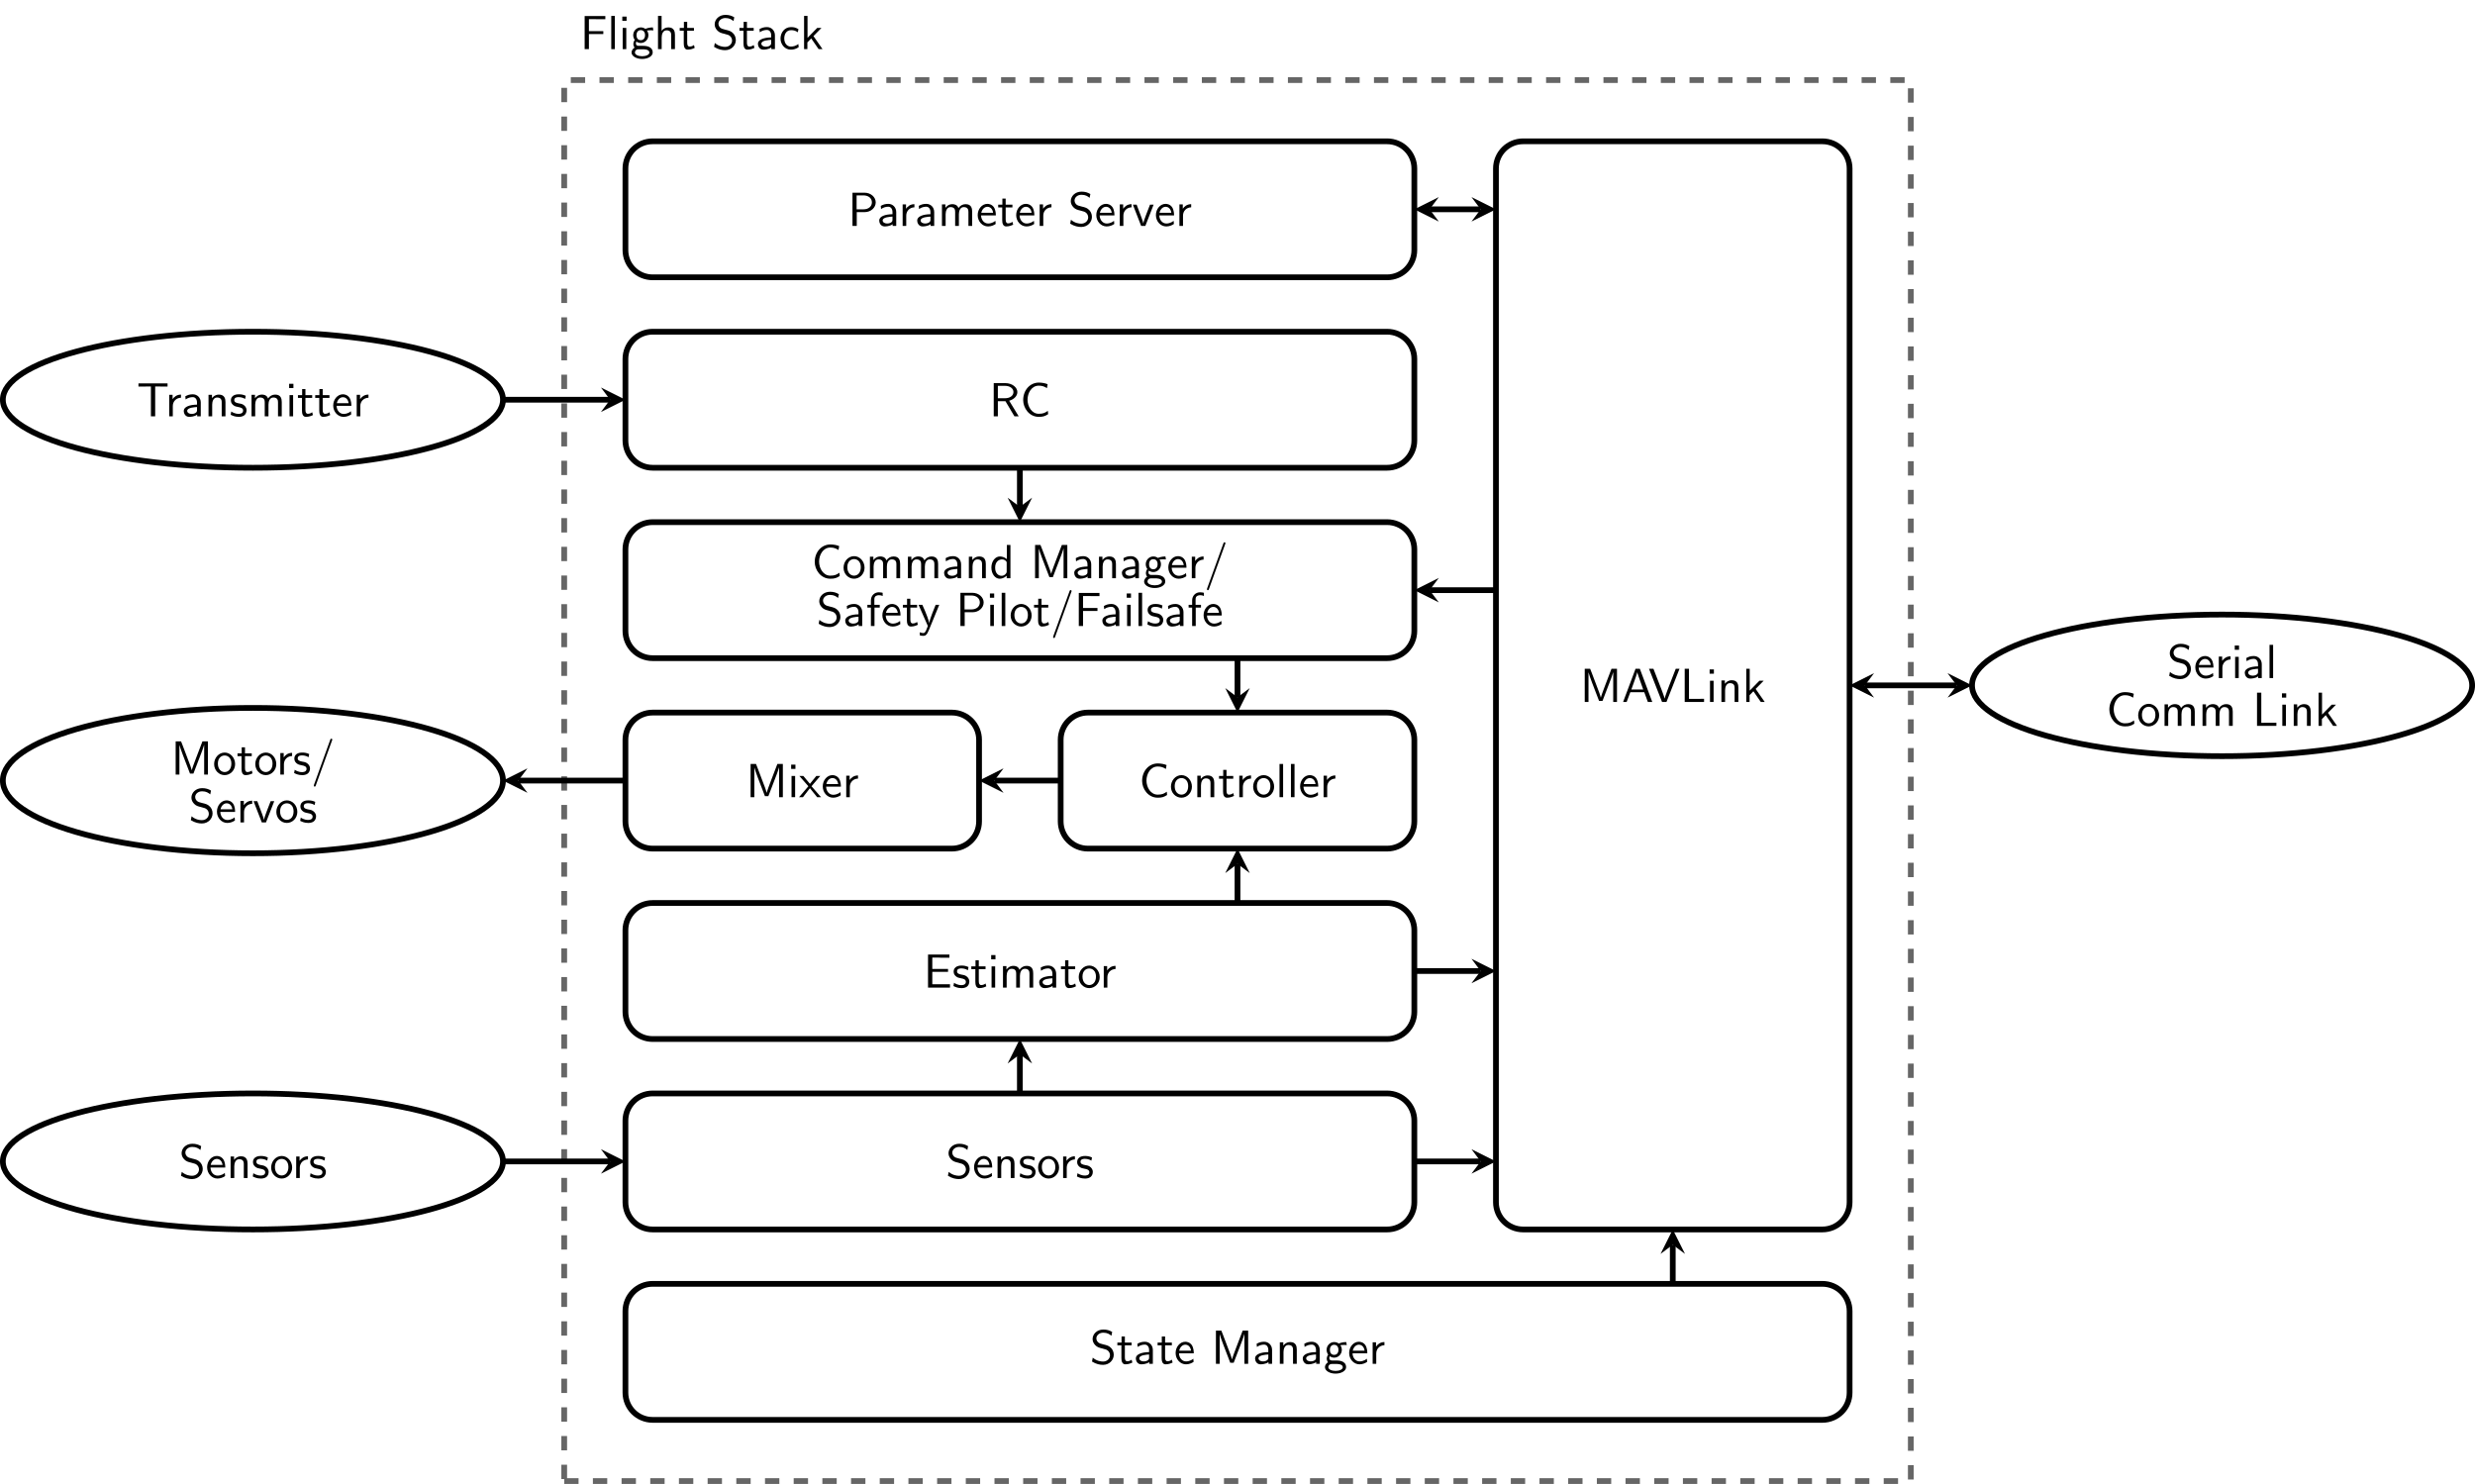 <?xml version="1.0" encoding="UTF-8"?>
<svg xmlns="http://www.w3.org/2000/svg" xmlns:xlink="http://www.w3.org/1999/xlink" width="515.796pt" height="309.257pt" viewBox="0 0 515.796 309.257" version="1.1">
<defs>
<g>
<symbol overflow="visible" id="glyph0-0">
<path style="stroke:none;" d=""/>
</symbol>
<symbol overflow="visible" id="glyph0-1">
<path style="stroke:none;" d="M 3.516 -2.875 C 4.75 -2.875 5.797 -3.781 5.797 -4.906 C 5.797 -5.969 4.812 -6.922 3.438 -6.922 L 0.953 -6.922 L 0.953 0 L 1.844 0 L 1.844 -2.875 Z M 3.219 -6.359 C 4.312 -6.359 5 -5.75 5 -4.906 C 5 -4.109 4.359 -3.453 3.219 -3.453 L 1.812 -3.453 L 1.812 -6.359 Z M 3.219 -6.359 "/>
</symbol>
<symbol overflow="visible" id="glyph0-2">
<path style="stroke:none;" d="M 3.984 -2.875 C 3.984 -3.891 3.25 -4.594 2.328 -4.594 C 1.688 -4.594 1.234 -4.438 0.766 -4.172 L 0.828 -3.516 C 1.344 -3.875 1.844 -4 2.328 -4 C 2.797 -4 3.203 -3.609 3.203 -2.875 L 3.203 -2.438 C 1.703 -2.422 0.438 -2 0.438 -1.125 C 0.438 -0.703 0.703 0.109 1.578 0.109 C 1.719 0.109 2.656 0.094 3.234 -0.359 L 3.234 0 L 3.984 0 Z M 3.203 -1.312 C 3.203 -1.125 3.203 -0.875 2.859 -0.688 C 2.578 -0.516 2.188 -0.5 2.078 -0.5 C 1.609 -0.5 1.156 -0.734 1.156 -1.141 C 1.156 -1.844 2.766 -1.906 3.203 -1.938 Z M 3.203 -1.312 "/>
</symbol>
<symbol overflow="visible" id="glyph0-3">
<path style="stroke:none;" d="M 1.562 -2.141 C 1.562 -3.125 2.281 -3.844 3.266 -3.875 L 3.266 -4.531 C 2.375 -4.531 1.828 -4.031 1.516 -3.578 L 1.516 -4.484 L 0.812 -4.484 L 0.812 0 L 1.562 0 Z M 1.562 -2.141 "/>
</symbol>
<symbol overflow="visible" id="glyph0-4">
<path style="stroke:none;" d="M 7.109 -2.969 C 7.109 -3.641 6.953 -4.531 5.734 -4.531 C 5.141 -4.531 4.625 -4.25 4.25 -3.719 C 4 -4.469 3.297 -4.531 2.984 -4.531 C 2.266 -4.531 1.797 -4.125 1.531 -3.766 L 1.531 -4.484 L 0.812 -4.484 L 0.812 0 L 1.578 0 L 1.578 -2.438 C 1.578 -3.125 1.859 -3.922 2.594 -3.922 C 3.516 -3.922 3.562 -3.281 3.562 -2.906 L 3.562 0 L 4.344 0 L 4.344 -2.438 C 4.344 -3.125 4.609 -3.922 5.359 -3.922 C 6.281 -3.922 6.328 -3.281 6.328 -2.906 L 6.328 0 L 7.109 0 Z M 7.109 -2.969 "/>
</symbol>
<symbol overflow="visible" id="glyph0-5">
<path style="stroke:none;" d="M 4.125 -2.188 C 4.125 -2.516 4.109 -3.266 3.734 -3.875 C 3.312 -4.484 2.719 -4.594 2.359 -4.594 C 1.25 -4.594 0.344 -3.531 0.344 -2.25 C 0.344 -0.938 1.312 0.109 2.5 0.109 C 3.125 0.109 3.703 -0.125 4.094 -0.406 L 4.031 -1.062 C 3.406 -0.531 2.734 -0.5 2.516 -0.5 C 1.719 -0.5 1.078 -1.203 1.047 -2.188 Z M 1.094 -2.734 C 1.25 -3.484 1.781 -3.984 2.359 -3.984 C 2.875 -3.984 3.422 -3.656 3.562 -2.734 Z M 1.094 -2.734 "/>
</symbol>
<symbol overflow="visible" id="glyph0-6">
<path style="stroke:none;" d="M 1.75 -3.844 L 3.156 -3.844 L 3.156 -4.422 L 1.75 -4.422 L 1.75 -5.688 L 1.062 -5.688 L 1.062 -4.422 L 0.188 -4.422 L 0.188 -3.844 L 1.031 -3.844 L 1.031 -1.188 C 1.031 -0.594 1.172 0.109 1.859 0.109 C 2.547 0.109 3.062 -0.141 3.312 -0.266 L 3.156 -0.859 C 2.891 -0.641 2.578 -0.531 2.25 -0.531 C 1.891 -0.531 1.75 -0.828 1.75 -1.359 Z M 1.75 -3.844 "/>
</symbol>
<symbol overflow="visible" id="glyph0-7">
<path style="stroke:none;" d="M 4.641 -6.641 C 4.094 -6.969 3.531 -7.141 2.812 -7.141 C 1.422 -7.141 0.562 -6.156 0.562 -5.172 C 0.562 -4.75 0.703 -4.328 1.094 -3.906 C 1.516 -3.453 1.953 -3.344 2.547 -3.203 C 3.391 -2.984 3.484 -2.953 3.766 -2.719 C 3.969 -2.547 4.188 -2.219 4.188 -1.781 C 4.188 -1.125 3.641 -0.469 2.734 -0.469 C 2.328 -0.469 1.422 -0.562 0.594 -1.281 L 0.438 -0.469 C 1.312 0.078 2.109 0.219 2.734 0.219 C 4.062 0.219 4.969 -0.781 4.969 -1.891 C 4.969 -2.531 4.672 -3.016 4.453 -3.25 C 3.984 -3.75 3.656 -3.844 2.734 -4.062 C 2.156 -4.203 2 -4.25 1.688 -4.5 C 1.625 -4.562 1.344 -4.859 1.344 -5.297 C 1.344 -5.875 1.891 -6.484 2.797 -6.484 C 3.641 -6.484 4.109 -6.156 4.484 -5.844 Z M 4.641 -6.641 "/>
</symbol>
<symbol overflow="visible" id="glyph0-8">
<path style="stroke:none;" d="M 4.453 -4.422 L 3.703 -4.422 L 2.906 -2.359 C 2.703 -1.797 2.391 -1 2.312 -0.531 L 2.297 -0.531 C 2.25 -0.891 1.984 -1.578 1.891 -1.844 L 0.922 -4.422 L 0.141 -4.422 L 1.859 0 L 2.734 0 Z M 4.453 -4.422 "/>
</symbol>
<symbol overflow="visible" id="glyph0-9">
<path style="stroke:none;" d="M 4.172 -3.25 C 5.203 -3.547 5.875 -4.25 5.875 -5.062 C 5.875 -6.047 4.781 -6.922 3.359 -6.922 L 0.953 -6.922 L 0.953 0 L 1.812 0 L 1.812 -3.156 L 3.391 -3.156 L 5.266 0 L 6.156 0 Z M 1.812 -3.766 L 1.812 -6.359 L 3.25 -6.359 C 4.406 -6.359 5.062 -5.766 5.062 -5.062 C 5.062 -4.359 4.422 -3.766 3.25 -3.766 Z M 1.812 -3.766 "/>
</symbol>
<symbol overflow="visible" id="glyph0-10">
<path style="stroke:none;" d="M 5.797 -1.141 C 5.219 -0.75 4.875 -0.531 3.891 -0.531 C 2.453 -0.531 1.562 -2.031 1.562 -3.469 C 1.562 -4.828 2.375 -6.391 3.906 -6.391 C 4.609 -6.391 5.062 -6.219 5.609 -5.875 L 5.75 -6.688 C 5.328 -6.891 4.562 -7.031 3.922 -7.031 C 2.078 -7.031 0.656 -5.469 0.656 -3.375 C 0.656 -1.797 1.844 0.109 3.922 0.109 C 4.828 0.109 5.219 -0.047 5.859 -0.453 Z M 5.797 -1.141 "/>
</symbol>
<symbol overflow="visible" id="glyph0-11">
<path style="stroke:none;" d="M 4.672 -2.188 C 4.672 -3.531 3.672 -4.594 2.5 -4.594 C 1.266 -4.594 0.297 -3.5 0.297 -2.188 C 0.297 -0.875 1.312 0.109 2.484 0.109 C 3.672 0.109 4.672 -0.891 4.672 -2.188 Z M 2.484 -0.531 C 1.797 -0.531 1.078 -1.094 1.078 -2.297 C 1.078 -3.5 1.828 -3.984 2.484 -3.984 C 3.188 -3.984 3.891 -3.469 3.891 -2.297 C 3.891 -1.109 3.219 -0.531 2.484 -0.531 Z M 2.484 -0.531 "/>
</symbol>
<symbol overflow="visible" id="glyph0-12">
<path style="stroke:none;" d="M 4.344 -2.969 C 4.344 -3.625 4.188 -4.531 2.969 -4.531 C 2.078 -4.531 1.578 -3.859 1.531 -3.781 L 1.531 -4.484 L 0.812 -4.484 L 0.812 0 L 1.578 0 L 1.578 -2.438 C 1.578 -3.094 1.828 -3.922 2.594 -3.922 C 3.547 -3.922 3.562 -3.219 3.562 -2.906 L 3.562 0 L 4.344 0 Z M 4.344 -2.969 "/>
</symbol>
<symbol overflow="visible" id="glyph0-13">
<path style="stroke:none;" d="M 4.328 -6.922 L 3.578 -6.922 L 3.578 -3.984 C 3.047 -4.422 2.5 -4.531 2.125 -4.531 C 1.141 -4.531 0.359 -3.5 0.359 -2.219 C 0.359 -0.906 1.125 0.109 2.078 0.109 C 2.406 0.109 2.984 0.016 3.547 -0.516 L 3.547 0 L 4.328 0 Z M 3.547 -1.391 C 3.547 -1.25 3.531 -1.062 3.219 -0.781 C 2.984 -0.578 2.734 -0.5 2.484 -0.5 C 1.859 -0.5 1.141 -0.969 1.141 -2.203 C 1.141 -3.516 2 -3.922 2.578 -3.922 C 3.031 -3.922 3.328 -3.703 3.547 -3.375 Z M 3.547 -1.391 "/>
</symbol>
<symbol overflow="visible" id="glyph0-14">
<path style="stroke:none;" d="M 5.281 -3.531 C 4.938 -2.625 4.469 -1.391 4.359 -0.922 L 4.344 -0.922 C 4.297 -1.141 4.172 -1.5 4.031 -1.922 L 2.469 -6.047 L 2.125 -6.922 L 1 -6.922 L 1 0 L 1.781 0 L 1.781 -6.188 C 1.844 -5.859 2.25 -4.781 2.5 -4.094 L 3.984 -0.219 L 4.703 -0.219 L 6.031 -3.688 C 6.344 -4.5 6.438 -4.75 6.516 -4.953 C 6.609 -5.25 6.875 -5.969 6.922 -6.188 L 6.938 -6.188 L 6.938 0 L 7.719 0 L 7.719 -6.922 L 6.578 -6.922 Z M 5.281 -3.531 "/>
</symbol>
<symbol overflow="visible" id="glyph0-15">
<path style="stroke:none;" d="M 3.516 -3.891 C 3.734 -3.891 4 -3.938 4.25 -3.938 C 4.422 -3.938 4.812 -3.906 4.828 -3.906 L 4.719 -4.531 C 4.031 -4.531 3.453 -4.344 3.156 -4.219 C 2.938 -4.391 2.609 -4.531 2.203 -4.531 C 1.344 -4.531 0.625 -3.812 0.625 -2.906 C 0.625 -2.547 0.75 -2.188 0.953 -1.922 C 0.656 -1.516 0.656 -1.125 0.656 -1.078 C 0.656 -0.812 0.75 -0.531 0.922 -0.312 C 0.406 -0.016 0.281 0.453 0.281 0.703 C 0.281 1.453 1.266 2.047 2.484 2.047 C 3.703 2.047 4.688 1.469 4.688 0.703 C 4.688 -0.688 3.031 -0.688 2.641 -0.688 L 1.766 -0.688 C 1.641 -0.688 1.188 -0.688 1.188 -1.219 C 1.188 -1.328 1.219 -1.484 1.297 -1.578 C 1.5 -1.422 1.828 -1.281 2.203 -1.281 C 3.094 -1.281 3.797 -2.031 3.797 -2.906 C 3.797 -3.391 3.578 -3.766 3.469 -3.906 Z M 2.203 -1.859 C 1.828 -1.859 1.312 -2.078 1.312 -2.906 C 1.312 -3.734 1.828 -3.969 2.203 -3.969 C 2.625 -3.969 3.094 -3.688 3.094 -2.906 C 3.094 -2.141 2.625 -1.859 2.203 -1.859 Z M 2.656 0.031 C 2.875 0.031 4 0.031 4 0.719 C 4 1.156 3.312 1.484 2.5 1.484 C 1.688 1.484 0.984 1.172 0.984 0.703 C 0.984 0.672 0.984 0.031 1.75 0.031 Z M 2.656 0.031 "/>
</symbol>
<symbol overflow="visible" id="glyph0-16">
<path style="stroke:none;" d="M 4.359 -7.094 C 4.422 -7.234 4.422 -7.25 4.422 -7.281 C 4.422 -7.391 4.328 -7.484 4.219 -7.484 C 4.078 -7.484 4.031 -7.375 4 -7.281 L 0.609 2.109 C 0.562 2.25 0.562 2.266 0.562 2.297 C 0.562 2.406 0.641 2.5 0.75 2.5 C 0.891 2.5 0.938 2.391 0.969 2.297 Z M 4.359 -7.094 "/>
</symbol>
<symbol overflow="visible" id="glyph0-17">
<path style="stroke:none;" d="M 1.75 -3.844 L 2.844 -3.844 L 2.844 -4.422 L 1.719 -4.422 L 1.719 -5.609 C 1.719 -6.344 2.391 -6.422 2.656 -6.422 C 2.844 -6.422 3.125 -6.406 3.453 -6.25 L 3.453 -6.922 C 3.344 -6.953 3.031 -7.031 2.656 -7.031 C 1.719 -7.031 1 -6.312 1 -5.328 L 1 -4.422 L 0.266 -4.422 L 0.266 -3.844 L 1 -3.844 L 1 0 L 1.75 0 Z M 1.75 -3.844 "/>
</symbol>
<symbol overflow="visible" id="glyph0-18">
<path style="stroke:none;" d="M 4.453 -4.422 L 3.703 -4.422 C 2.406 -1.25 2.375 -0.797 2.375 -0.562 L 2.359 -0.562 C 2.297 -1.234 1.5 -3.094 1.469 -3.188 L 0.922 -4.422 L 0.141 -4.422 L 2.078 0 C 1.953 0.312 1.75 0.812 1.719 0.891 C 1.453 1.469 1.281 1.469 1.141 1.469 C 0.984 1.469 0.672 1.438 0.375 1.312 L 0.422 1.969 C 0.641 2.016 0.922 2.047 1.141 2.047 C 1.5 2.047 1.859 1.922 2.266 0.906 Z M 4.453 -4.422 "/>
</symbol>
<symbol overflow="visible" id="glyph0-19">
<path style="stroke:none;" d="M 1.625 -6.781 L 0.734 -6.781 L 0.734 -5.891 L 1.625 -5.891 Z M 1.562 -4.422 L 0.812 -4.422 L 0.812 0 L 1.562 0 Z M 1.562 -4.422 "/>
</symbol>
<symbol overflow="visible" id="glyph0-20">
<path style="stroke:none;" d="M 1.562 -6.922 L 0.812 -6.922 L 0.812 0 L 1.562 0 Z M 1.562 -6.922 "/>
</symbol>
<symbol overflow="visible" id="glyph0-21">
<path style="stroke:none;" d="M 4.828 -3.141 L 4.828 -3.75 L 1.828 -3.75 L 1.828 -6.25 L 3.125 -6.25 C 3.25 -6.25 3.375 -6.234 3.484 -6.234 L 5.25 -6.234 L 5.25 -6.891 L 0.938 -6.891 L 0.938 0 L 1.828 0 L 1.828 -3.141 Z M 4.828 -3.141 "/>
</symbol>
<symbol overflow="visible" id="glyph0-22">
<path style="stroke:none;" d="M 3.422 -4.281 C 2.906 -4.516 2.5 -4.594 1.984 -4.594 C 1.734 -4.594 0.328 -4.594 0.328 -3.297 C 0.328 -2.797 0.625 -2.484 0.875 -2.297 C 1.172 -2.078 1.391 -2.031 1.938 -1.922 C 2.297 -1.859 2.875 -1.734 2.875 -1.203 C 2.875 -0.516 2.094 -0.516 1.938 -0.516 C 1.141 -0.516 0.578 -0.891 0.406 -1 L 0.281 -0.328 C 0.594 -0.172 1.141 0.109 1.953 0.109 C 2.141 0.109 2.688 0.109 3.109 -0.203 C 3.422 -0.453 3.594 -0.844 3.594 -1.281 C 3.594 -1.828 3.219 -2.156 3.203 -2.188 C 2.812 -2.547 2.547 -2.609 2.047 -2.688 C 1.5 -2.797 1.031 -2.906 1.031 -3.391 C 1.031 -4 1.75 -4 1.891 -4 C 2.203 -4 2.734 -3.969 3.297 -3.625 Z M 3.422 -4.281 "/>
</symbol>
<symbol overflow="visible" id="glyph0-23">
<path style="stroke:none;" d="M 2.594 -2.281 L 4.422 -4.422 L 3.594 -4.422 L 2.266 -2.781 L 0.891 -4.422 L 0.062 -4.422 L 1.938 -2.281 L 0 0 L 0.812 0 L 2.266 -1.875 L 3.766 0 L 4.578 0 Z M 2.594 -2.281 "/>
</symbol>
<symbol overflow="visible" id="glyph0-24">
<path style="stroke:none;" d="M 5.109 -3.281 L 5.109 -3.891 L 1.828 -3.891 L 1.828 -6.25 L 3.203 -6.25 C 3.312 -6.25 3.438 -6.234 3.562 -6.234 L 5.391 -6.234 L 5.391 -6.891 L 0.938 -6.891 L 0.938 0 L 5.516 0 L 5.516 -0.703 L 4.266 -0.703 C 4.141 -0.703 4.031 -0.703 3.906 -0.703 L 1.828 -0.703 L 1.828 -3.281 Z M 5.109 -3.281 "/>
</symbol>
<symbol overflow="visible" id="glyph0-25">
<path style="stroke:none;" d="M 3.766 -6.922 L 2.875 -6.922 L 0.281 0 L 1.016 0 L 1.781 -2.031 L 4.688 -2.031 L 5.438 0 L 6.359 0 Z M 4.469 -2.594 L 2 -2.594 L 2.641 -4.391 C 2.844 -4.984 3.156 -5.828 3.234 -6.203 C 3.266 -6.062 3.328 -5.812 3.562 -5.156 Z M 4.469 -2.594 "/>
</symbol>
<symbol overflow="visible" id="glyph0-26">
<path style="stroke:none;" d="M 6.5 -6.922 L 5.719 -6.922 L 4.391 -3.516 C 4.234 -3.094 3.484 -1.172 3.406 -0.719 L 3.391 -0.719 C 3.312 -1.109 2.875 -2.219 2.797 -2.453 L 1.062 -6.922 L 0.141 -6.922 L 2.859 0 L 3.781 0 Z M 6.5 -6.922 "/>
</symbol>
<symbol overflow="visible" id="glyph0-27">
<path style="stroke:none;" d="M 1.828 -6.922 L 0.938 -6.922 L 0.938 0 L 4.969 0 L 4.969 -0.656 C 4.094 -0.641 3.203 -0.641 2.312 -0.641 L 1.828 -0.641 Z M 1.828 -6.922 "/>
</symbol>
<symbol overflow="visible" id="glyph0-28">
<path style="stroke:none;" d="M 2.797 -2.719 L 4.469 -4.422 L 3.578 -4.422 L 1.562 -2.359 L 1.562 -6.922 L 0.844 -6.922 L 0.844 0 L 1.531 0 L 1.531 -1.406 L 2.328 -2.234 L 3.875 0 L 4.688 0 Z M 2.797 -2.719 "/>
</symbol>
<symbol overflow="visible" id="glyph0-29">
<path style="stroke:none;" d="M 3.844 -6.219 L 4.719 -6.219 C 4.844 -6.219 4.969 -6.203 5.078 -6.203 L 6.422 -6.203 L 6.422 -6.859 L 0.359 -6.859 L 0.359 -6.203 L 1.688 -6.203 C 1.812 -6.203 1.938 -6.219 2.047 -6.219 L 2.953 -6.219 L 2.953 0 L 3.844 0 Z M 3.844 -6.219 "/>
</symbol>
<symbol overflow="visible" id="glyph0-30">
<path style="stroke:none;" d="M 4.344 -2.969 C 4.344 -3.625 4.188 -4.531 2.969 -4.531 C 2.359 -4.531 1.875 -4.234 1.562 -3.812 L 1.562 -6.922 L 0.812 -6.922 L 0.812 0 L 1.578 0 L 1.578 -2.438 C 1.578 -3.094 1.828 -3.922 2.594 -3.922 C 3.547 -3.922 3.562 -3.219 3.562 -2.906 L 3.562 0 L 4.344 0 Z M 4.344 -2.969 "/>
</symbol>
<symbol overflow="visible" id="glyph0-31">
<path style="stroke:none;" d="M 4.094 -4.172 C 3.5 -4.5 3.156 -4.594 2.547 -4.594 C 1.172 -4.594 0.359 -3.391 0.359 -2.219 C 0.359 -0.984 1.266 0.109 2.516 0.109 C 3.047 0.109 3.594 -0.031 4.141 -0.406 L 4.078 -1.062 C 3.562 -0.672 3.031 -0.531 2.516 -0.531 C 1.688 -0.531 1.141 -1.25 1.141 -2.219 C 1.141 -3 1.5 -3.953 2.562 -3.953 C 3.078 -3.953 3.422 -3.875 3.969 -3.516 Z M 4.094 -4.172 "/>
</symbol>
</g>
<clipPath id="clip1">
  <path d="M 116 16 L 399 16 L 399 309.258 L 116 309.258 Z M 116 16 "/>
</clipPath>
<clipPath id="clip2">
  <path d="M 113 250 L 403 250 L 403 309.258 L 113 309.258 Z M 113 250 "/>
</clipPath>
<clipPath id="clip3">
  <path d="M 394 111 L 515.797 111 L 515.797 175 L 394 175 Z M 394 111 "/>
</clipPath>
</defs>
<g id="surface1">
<g clip-path="url(#clip1)" clip-rule="nonzero">
<path style="fill:none;stroke-width:1.196;stroke-linecap:butt;stroke-linejoin:miter;stroke:rgb(39.999%,39.999%,39.999%);stroke-opacity:1;stroke-dasharray:2.989,2.989;stroke-miterlimit:10;" d="M -94.962 -265.043 L 185.671 -265.043 L 185.671 26.93 L -94.962 26.93 Z M -94.962 -265.043 " transform="matrix(1,0,0,-1,212.544,43.621)"/>
</g>
<path style="fill:none;stroke-width:1.196;stroke-linecap:butt;stroke-linejoin:miter;stroke:rgb(0%,0%,0%);stroke-opacity:1;stroke-miterlimit:10;" d="M 76.538 14.172 L -76.536 14.172 C -79.669 14.172 -82.204 11.637 -82.204 8.504 L -82.204 -8.504 C -82.204 -11.637 -79.669 -14.172 -76.536 -14.172 L 76.538 -14.172 C 79.667 -14.172 82.206 -11.637 82.206 -8.504 L 82.206 8.504 C 82.206 11.637 79.667 14.172 76.538 14.172 Z M 76.538 14.172 " transform="matrix(1,0,0,-1,212.544,43.621)"/>
<g style="fill:rgb(0%,0%,0%);fill-opacity:1;">
  <use xlink:href="#glyph0-1" x="176.706" y="47.08"/>
</g>
<g style="fill:rgb(0%,0%,0%);fill-opacity:1;">
  <use xlink:href="#glyph0-2" x="182.792" y="47.08"/>
</g>
<g style="fill:rgb(0%,0%,0%);fill-opacity:1;">
  <use xlink:href="#glyph0-3" x="187.301" y="47.08"/>
  <use xlink:href="#glyph0-2" x="190.705" y="47.08"/>
  <use xlink:href="#glyph0-4" x="195.493" y="47.08"/>
  <use xlink:href="#glyph0-5" x="203.408" y="47.08"/>
  <use xlink:href="#glyph0-6" x="207.835" y="47.08"/>
  <use xlink:href="#glyph0-5" x="211.433" y="47.08"/>
  <use xlink:href="#glyph0-3" x="215.86" y="47.08"/>
</g>
<g style="fill:rgb(0%,0%,0%);fill-opacity:1;">
  <use xlink:href="#glyph0-7" x="222.592" y="47.08"/>
  <use xlink:href="#glyph0-5" x="228.127" y="47.08"/>
  <use xlink:href="#glyph0-3" x="232.554" y="47.08"/>
  <use xlink:href="#glyph0-8" x="235.959" y="47.08"/>
  <use xlink:href="#glyph0-5" x="240.552" y="47.08"/>
  <use xlink:href="#glyph0-3" x="244.98" y="47.08"/>
</g>
<path style="fill:none;stroke-width:1.196;stroke-linecap:butt;stroke-linejoin:miter;stroke:rgb(0%,0%,0%);stroke-opacity:1;stroke-miterlimit:10;" d="M 76.538 -25.512 L -76.536 -25.512 C -79.669 -25.512 -82.204 -28.051 -82.204 -31.18 L -82.204 -48.188 C -82.204 -51.32 -79.669 -53.859 -76.536 -53.859 L 76.538 -53.859 C 79.667 -53.859 82.206 -51.32 82.206 -48.188 L 82.206 -31.18 C 82.206 -28.051 79.667 -25.512 76.538 -25.512 Z M 76.538 -25.512 " transform="matrix(1,0,0,-1,212.544,43.621)"/>
<g style="fill:rgb(0%,0%,0%);fill-opacity:1;">
  <use xlink:href="#glyph0-9" x="206.144" y="86.765"/>
  <use xlink:href="#glyph0-10" x="212.578" y="86.765"/>
</g>
<path style="fill:none;stroke-width:1.196;stroke-linecap:butt;stroke-linejoin:miter;stroke:rgb(0%,0%,0%);stroke-opacity:1;stroke-miterlimit:10;" d="M 76.538 -65.195 L -76.536 -65.195 C -79.669 -65.195 -82.204 -67.734 -82.204 -70.867 L -82.204 -87.875 C -82.204 -91.004 -79.669 -93.543 -76.536 -93.543 L 76.538 -93.543 C 79.667 -93.543 82.206 -91.004 82.206 -87.875 L 82.206 -70.867 C 82.206 -67.734 79.667 -65.195 76.538 -65.195 Z M 76.538 -65.195 " transform="matrix(1,0,0,-1,212.544,43.621)"/>
<g style="fill:rgb(0%,0%,0%);fill-opacity:1;">
  <use xlink:href="#glyph0-10" x="169.137" y="120.5"/>
  <use xlink:href="#glyph0-11" x="175.502" y="120.5"/>
  <use xlink:href="#glyph0-4" x="180.483" y="120.5"/>
  <use xlink:href="#glyph0-4" x="188.398" y="120.5"/>
  <use xlink:href="#glyph0-2" x="196.312" y="120.5"/>
  <use xlink:href="#glyph0-12" x="201.1" y="120.5"/>
  <use xlink:href="#glyph0-13" x="206.248" y="120.5"/>
</g>
<g style="fill:rgb(0%,0%,0%);fill-opacity:1;">
  <use xlink:href="#glyph0-14" x="214.713" y="120.5"/>
  <use xlink:href="#glyph0-2" x="223.43" y="120.5"/>
  <use xlink:href="#glyph0-12" x="228.218" y="120.5"/>
  <use xlink:href="#glyph0-2" x="233.366" y="120.5"/>
  <use xlink:href="#glyph0-15" x="238.154" y="120.5"/>
  <use xlink:href="#glyph0-5" x="243.135" y="120.5"/>
  <use xlink:href="#glyph0-3" x="247.563" y="120.5"/>
  <use xlink:href="#glyph0-16" x="250.967" y="120.5"/>
</g>
<g style="fill:rgb(0%,0%,0%);fill-opacity:1;">
  <use xlink:href="#glyph0-7" x="170.175" y="130.463"/>
  <use xlink:href="#glyph0-2" x="175.71" y="130.463"/>
  <use xlink:href="#glyph0-17" x="180.498" y="130.463"/>
  <use xlink:href="#glyph0-5" x="183.543" y="130.463"/>
  <use xlink:href="#glyph0-6" x="187.97" y="130.463"/>
</g>
<g style="fill:rgb(0%,0%,0%);fill-opacity:1;">
  <use xlink:href="#glyph0-18" x="191.289" y="130.463"/>
</g>
<g style="fill:rgb(0%,0%,0%);fill-opacity:1;">
  <use xlink:href="#glyph0-1" x="199.2" y="130.463"/>
  <use xlink:href="#glyph0-19" x="205.565" y="130.463"/>
  <use xlink:href="#glyph0-20" x="207.945" y="130.463"/>
  <use xlink:href="#glyph0-11" x="210.325" y="130.463"/>
  <use xlink:href="#glyph0-6" x="215.307" y="130.463"/>
  <use xlink:href="#glyph0-16" x="218.904" y="130.463"/>
  <use xlink:href="#glyph0-21" x="223.885" y="130.463"/>
</g>
<g style="fill:rgb(0%,0%,0%);fill-opacity:1;">
  <use xlink:href="#glyph0-2" x="229.289" y="130.463"/>
  <use xlink:href="#glyph0-19" x="234.077" y="130.463"/>
  <use xlink:href="#glyph0-20" x="236.457" y="130.463"/>
  <use xlink:href="#glyph0-22" x="238.837" y="130.463"/>
  <use xlink:href="#glyph0-2" x="242.656" y="130.463"/>
  <use xlink:href="#glyph0-17" x="247.444" y="130.463"/>
  <use xlink:href="#glyph0-5" x="250.488" y="130.463"/>
</g>
<path style="fill:none;stroke-width:1.196;stroke-linecap:butt;stroke-linejoin:miter;stroke:rgb(0%,0%,0%);stroke-opacity:1;stroke-miterlimit:10;" d="M -14.173 -104.883 L -76.536 -104.883 C -79.669 -104.883 -82.204 -107.422 -82.204 -110.551 L -82.204 -127.559 C -82.204 -130.691 -79.669 -133.231 -76.536 -133.231 L -14.173 -133.231 C -11.044 -133.231 -8.505 -130.691 -8.505 -127.559 L -8.505 -110.551 C -8.505 -107.422 -11.044 -104.883 -14.173 -104.883 Z M -14.173 -104.883 " transform="matrix(1,0,0,-1,212.544,43.621)"/>
<g style="fill:rgb(0%,0%,0%);fill-opacity:1;">
  <use xlink:href="#glyph0-14" x="155.428" y="166.135"/>
  <use xlink:href="#glyph0-19" x="164.145" y="166.135"/>
  <use xlink:href="#glyph0-23" x="166.525" y="166.135"/>
  <use xlink:href="#glyph0-5" x="171.119" y="166.135"/>
  <use xlink:href="#glyph0-3" x="175.546" y="166.135"/>
</g>
<path style="fill:none;stroke-width:1.196;stroke-linecap:butt;stroke-linejoin:miter;stroke:rgb(0%,0%,0%);stroke-opacity:1;stroke-miterlimit:10;" d="M 76.538 -104.883 L 14.175 -104.883 C 11.042 -104.883 8.503 -107.422 8.503 -110.551 L 8.503 -127.559 C 8.503 -130.691 11.042 -133.231 14.175 -133.231 L 76.538 -133.231 C 79.667 -133.231 82.206 -130.691 82.206 -127.559 L 82.206 -110.551 C 82.206 -107.422 79.667 -104.883 76.538 -104.883 Z M 76.538 -104.883 " transform="matrix(1,0,0,-1,212.544,43.621)"/>
<g style="fill:rgb(0%,0%,0%);fill-opacity:1;">
  <use xlink:href="#glyph0-10" x="237.364" y="166.135"/>
  <use xlink:href="#glyph0-11" x="243.729" y="166.135"/>
  <use xlink:href="#glyph0-12" x="248.71" y="166.135"/>
  <use xlink:href="#glyph0-6" x="253.858" y="166.135"/>
  <use xlink:href="#glyph0-3" x="257.456" y="166.135"/>
  <use xlink:href="#glyph0-11" x="260.86" y="166.135"/>
  <use xlink:href="#glyph0-20" x="265.841" y="166.135"/>
  <use xlink:href="#glyph0-20" x="268.221" y="166.135"/>
  <use xlink:href="#glyph0-5" x="270.601" y="166.135"/>
  <use xlink:href="#glyph0-3" x="275.029" y="166.135"/>
</g>
<path style="fill:none;stroke-width:1.196;stroke-linecap:butt;stroke-linejoin:miter;stroke:rgb(0%,0%,0%);stroke-opacity:1;stroke-miterlimit:10;" d="M 76.538 -144.566 L -76.536 -144.566 C -79.669 -144.566 -82.204 -147.106 -82.204 -150.238 L -82.204 -167.246 C -82.204 -170.375 -79.669 -172.914 -76.536 -172.914 L 76.538 -172.914 C 79.667 -172.914 82.206 -170.375 82.206 -167.246 L 82.206 -150.238 C 82.206 -147.106 79.667 -144.566 76.538 -144.566 Z M 76.538 -144.566 " transform="matrix(1,0,0,-1,212.544,43.621)"/>
<g style="fill:rgb(0%,0%,0%);fill-opacity:1;">
  <use xlink:href="#glyph0-24" x="192.466" y="205.82"/>
  <use xlink:href="#glyph0-22" x="198.416" y="205.82"/>
  <use xlink:href="#glyph0-6" x="202.234" y="205.82"/>
  <use xlink:href="#glyph0-19" x="205.832" y="205.82"/>
  <use xlink:href="#glyph0-4" x="208.212" y="205.82"/>
  <use xlink:href="#glyph0-2" x="216.126" y="205.82"/>
  <use xlink:href="#glyph0-6" x="220.914" y="205.82"/>
  <use xlink:href="#glyph0-11" x="224.512" y="205.82"/>
</g>
<g style="fill:rgb(0%,0%,0%);fill-opacity:1;">
  <use xlink:href="#glyph0-3" x="229.214" y="205.82"/>
</g>
<path style="fill:none;stroke-width:1.196;stroke-linecap:butt;stroke-linejoin:miter;stroke:rgb(0%,0%,0%);stroke-opacity:1;stroke-miterlimit:10;" d="M 76.538 -184.254 L -76.536 -184.254 C -79.669 -184.254 -82.204 -186.793 -82.204 -189.922 L -82.204 -206.93 C -82.204 -210.063 -79.669 -212.602 -76.536 -212.602 L 76.538 -212.602 C 79.667 -212.602 82.206 -210.063 82.206 -206.93 L 82.206 -189.922 C 82.206 -186.793 79.667 -184.254 76.538 -184.254 Z M 76.538 -184.254 " transform="matrix(1,0,0,-1,212.544,43.621)"/>
<g style="fill:rgb(0%,0%,0%);fill-opacity:1;">
  <use xlink:href="#glyph0-7" x="197.115" y="245.504"/>
  <use xlink:href="#glyph0-5" x="202.65" y="245.504"/>
  <use xlink:href="#glyph0-12" x="207.078" y="245.504"/>
  <use xlink:href="#glyph0-22" x="212.225" y="245.504"/>
  <use xlink:href="#glyph0-11" x="216.044" y="245.504"/>
</g>
<g style="fill:rgb(0%,0%,0%);fill-opacity:1;">
  <use xlink:href="#glyph0-3" x="220.746" y="245.504"/>
  <use xlink:href="#glyph0-22" x="224.151" y="245.504"/>
</g>
<g clip-path="url(#clip2)" clip-rule="nonzero">
<path style="fill:none;stroke-width:1.196;stroke-linecap:butt;stroke-linejoin:miter;stroke:rgb(0%,0%,0%);stroke-opacity:1;stroke-miterlimit:10;" d="M 167.245 -223.938 L -76.536 -223.938 C -79.669 -223.938 -82.204 -226.477 -82.204 -229.609 L -82.204 -246.617 C -82.204 -249.746 -79.669 -252.285 -76.536 -252.285 L 167.245 -252.285 C 170.378 -252.285 172.917 -249.746 172.917 -246.617 L 172.917 -229.609 C 172.917 -226.477 170.378 -223.938 167.245 -223.938 Z M 167.245 -223.938 " transform="matrix(1,0,0,-1,212.544,43.621)"/>
</g>
<g style="fill:rgb(0%,0%,0%);fill-opacity:1;">
  <use xlink:href="#glyph0-7" x="227.139" y="284.221"/>
  <use xlink:href="#glyph0-6" x="232.674" y="284.221"/>
  <use xlink:href="#glyph0-2" x="236.272" y="284.221"/>
  <use xlink:href="#glyph0-6" x="241.06" y="284.221"/>
  <use xlink:href="#glyph0-5" x="244.657" y="284.221"/>
</g>
<g style="fill:rgb(0%,0%,0%);fill-opacity:1;">
  <use xlink:href="#glyph0-14" x="252.402" y="284.221"/>
  <use xlink:href="#glyph0-2" x="261.119" y="284.221"/>
  <use xlink:href="#glyph0-12" x="265.907" y="284.221"/>
  <use xlink:href="#glyph0-2" x="271.055" y="284.221"/>
  <use xlink:href="#glyph0-15" x="275.843" y="284.221"/>
  <use xlink:href="#glyph0-5" x="280.824" y="284.221"/>
  <use xlink:href="#glyph0-3" x="285.252" y="284.221"/>
</g>
<path style="fill:none;stroke-width:1.196;stroke-linecap:butt;stroke-linejoin:miter;stroke:rgb(0%,0%,0%);stroke-opacity:1;stroke-miterlimit:10;" d="M 167.245 14.172 L 104.882 14.172 C 101.753 14.172 99.214 11.637 99.214 8.504 L 99.214 -206.93 C 99.214 -210.063 101.753 -212.602 104.882 -212.602 L 167.245 -212.602 C 170.378 -212.602 172.917 -210.063 172.917 -206.93 L 172.917 8.504 C 172.917 11.637 170.378 14.172 167.245 14.172 Z M 167.245 14.172 " transform="matrix(1,0,0,-1,212.544,43.621)"/>
<g style="fill:rgb(0%,0%,0%);fill-opacity:1;">
  <use xlink:href="#glyph0-14" x="329.263" y="146.292"/>
  <use xlink:href="#glyph0-25" x="337.98" y="146.292"/>
</g>
<g style="fill:rgb(0%,0%,0%);fill-opacity:1;">
  <use xlink:href="#glyph0-26" x="343.516" y="146.292"/>
  <use xlink:href="#glyph0-27" x="350.159" y="146.292"/>
  <use xlink:href="#glyph0-19" x="355.555" y="146.292"/>
  <use xlink:href="#glyph0-12" x="357.935" y="146.292"/>
  <use xlink:href="#glyph0-28" x="363.083" y="146.292"/>
</g>
<path style="fill:none;stroke-width:1.196;stroke-linecap:butt;stroke-linejoin:miter;stroke:rgb(0%,0%,0%);stroke-opacity:1;stroke-miterlimit:10;" d="M -107.72 -39.684 C -107.72 -31.856 -131.052 -25.512 -159.833 -25.512 C -188.618 -25.512 -211.95 -31.856 -211.95 -39.684 C -211.95 -47.512 -188.618 -53.859 -159.833 -53.859 C -131.052 -53.859 -107.72 -47.512 -107.72 -39.684 Z M -107.72 -39.684 " transform="matrix(1,0,0,-1,212.544,43.621)"/>
<g style="fill:rgb(0%,0%,0%);fill-opacity:1;">
  <use xlink:href="#glyph0-29" x="28.497" y="86.765"/>
</g>
<g style="fill:rgb(0%,0%,0%);fill-opacity:1;">
  <use xlink:href="#glyph0-3" x="34.451" y="86.765"/>
  <use xlink:href="#glyph0-2" x="37.855" y="86.765"/>
  <use xlink:href="#glyph0-12" x="42.643" y="86.765"/>
  <use xlink:href="#glyph0-22" x="47.791" y="86.765"/>
  <use xlink:href="#glyph0-4" x="51.609" y="86.765"/>
  <use xlink:href="#glyph0-19" x="59.524" y="86.765"/>
  <use xlink:href="#glyph0-6" x="61.904" y="86.765"/>
  <use xlink:href="#glyph0-6" x="65.501" y="86.765"/>
  <use xlink:href="#glyph0-5" x="69.099" y="86.765"/>
  <use xlink:href="#glyph0-3" x="73.526" y="86.765"/>
</g>
<path style="fill:none;stroke-width:1.196;stroke-linecap:butt;stroke-linejoin:miter;stroke:rgb(0%,0%,0%);stroke-opacity:1;stroke-miterlimit:10;" d="M -107.72 -119.055 C -107.72 -110.692 -131.052 -103.91 -159.833 -103.91 C -188.618 -103.91 -211.95 -110.692 -211.95 -119.055 C -211.95 -127.422 -188.618 -134.203 -159.833 -134.203 C -131.052 -134.203 -107.72 -127.422 -107.72 -119.055 Z M -107.72 -119.055 " transform="matrix(1,0,0,-1,212.544,43.621)"/>
<g style="fill:rgb(0%,0%,0%);fill-opacity:1;">
  <use xlink:href="#glyph0-14" x="35.61" y="161.43"/>
  <use xlink:href="#glyph0-11" x="44.327" y="161.43"/>
  <use xlink:href="#glyph0-6" x="49.309" y="161.43"/>
  <use xlink:href="#glyph0-11" x="52.906" y="161.43"/>
</g>
<g style="fill:rgb(0%,0%,0%);fill-opacity:1;">
  <use xlink:href="#glyph0-3" x="57.608" y="161.43"/>
  <use xlink:href="#glyph0-22" x="61.013" y="161.43"/>
  <use xlink:href="#glyph0-16" x="64.831" y="161.43"/>
</g>
<g style="fill:rgb(0%,0%,0%);fill-opacity:1;">
  <use xlink:href="#glyph0-7" x="39.332" y="171.393"/>
  <use xlink:href="#glyph0-5" x="44.867" y="171.393"/>
  <use xlink:href="#glyph0-3" x="49.295" y="171.393"/>
  <use xlink:href="#glyph0-8" x="52.699" y="171.393"/>
  <use xlink:href="#glyph0-11" x="57.293" y="171.393"/>
  <use xlink:href="#glyph0-22" x="62.274" y="171.393"/>
</g>
<path style="fill:none;stroke-width:1.196;stroke-linecap:butt;stroke-linejoin:miter;stroke:rgb(0%,0%,0%);stroke-opacity:1;stroke-miterlimit:10;" d="M -107.72 -198.426 C -107.72 -190.598 -131.052 -184.254 -159.833 -184.254 C -188.618 -184.254 -211.95 -190.598 -211.95 -198.426 C -211.95 -206.254 -188.618 -212.602 -159.833 -212.602 C -131.052 -212.602 -107.72 -206.254 -107.72 -198.426 Z M -107.72 -198.426 " transform="matrix(1,0,0,-1,212.544,43.621)"/>
<g style="fill:rgb(0%,0%,0%);fill-opacity:1;">
  <use xlink:href="#glyph0-7" x="37.284" y="245.504"/>
  <use xlink:href="#glyph0-5" x="42.819" y="245.504"/>
  <use xlink:href="#glyph0-12" x="47.247" y="245.504"/>
  <use xlink:href="#glyph0-22" x="52.394" y="245.504"/>
  <use xlink:href="#glyph0-11" x="56.213" y="245.504"/>
</g>
<g style="fill:rgb(0%,0%,0%);fill-opacity:1;">
  <use xlink:href="#glyph0-3" x="60.915" y="245.504"/>
  <use xlink:href="#glyph0-22" x="64.32" y="245.504"/>
</g>
<g clip-path="url(#clip3)" clip-rule="nonzero">
<path style="fill:none;stroke-width:1.196;stroke-linecap:butt;stroke-linejoin:miter;stroke:rgb(0%,0%,0%);stroke-opacity:1;stroke-miterlimit:10;" d="M 302.659 -99.215 C 302.659 -91.063 279.327 -84.457 250.542 -84.457 C 221.761 -84.457 198.429 -91.063 198.429 -99.215 C 198.429 -107.363 221.761 -113.969 250.542 -113.969 C 279.327 -113.969 302.659 -107.363 302.659 -99.215 Z M 302.659 -99.215 " transform="matrix(1,0,0,-1,212.544,43.621)"/>
</g>
<g style="fill:rgb(0%,0%,0%);fill-opacity:1;">
  <use xlink:href="#glyph0-7" x="451.627" y="141.311"/>
  <use xlink:href="#glyph0-5" x="457.162" y="141.311"/>
  <use xlink:href="#glyph0-3" x="461.59" y="141.311"/>
  <use xlink:href="#glyph0-19" x="464.994" y="141.311"/>
  <use xlink:href="#glyph0-2" x="467.374" y="141.311"/>
  <use xlink:href="#glyph0-20" x="472.162" y="141.311"/>
</g>
<g style="fill:rgb(0%,0%,0%);fill-opacity:1;">
  <use xlink:href="#glyph0-10" x="438.939" y="151.274"/>
  <use xlink:href="#glyph0-11" x="445.304" y="151.274"/>
  <use xlink:href="#glyph0-4" x="450.285" y="151.274"/>
  <use xlink:href="#glyph0-4" x="458.2" y="151.274"/>
</g>
<g style="fill:rgb(0%,0%,0%);fill-opacity:1;">
  <use xlink:href="#glyph0-27" x="469.432" y="151.274"/>
  <use xlink:href="#glyph0-19" x="474.828" y="151.274"/>
  <use xlink:href="#glyph0-12" x="477.208" y="151.274"/>
  <use xlink:href="#glyph0-28" x="482.356" y="151.274"/>
</g>
<path style="fill:none;stroke-width:1.196;stroke-linecap:butt;stroke-linejoin:miter;stroke:rgb(0%,0%,0%);stroke-opacity:1;stroke-miterlimit:10;" d="M 85.394 -0 L 96.026 -0 " transform="matrix(1,0,0,-1,212.544,43.621)"/>
<path style=" stroke:none;fill-rule:nonzero;fill:rgb(0%,0%,0%);fill-opacity:1;" d="M 294.75 43.621 L 299.852 46.172 L 297.938 43.621 L 299.852 41.07 "/>
<path style=" stroke:none;fill-rule:nonzero;fill:rgb(0%,0%,0%);fill-opacity:1;" d="M 311.758 43.621 L 306.656 41.07 L 308.57 43.621 L 306.656 46.172 "/>
<path style="fill:none;stroke-width:1.196;stroke-linecap:butt;stroke-linejoin:miter;stroke:rgb(0%,0%,0%);stroke-opacity:1;stroke-miterlimit:10;" d="M -0.001 -53.859 L -0.001 -62.008 " transform="matrix(1,0,0,-1,212.544,43.621)"/>
<path style=" stroke:none;fill-rule:nonzero;fill:rgb(0%,0%,0%);fill-opacity:1;" d="M 212.543 108.816 L 215.094 103.719 L 212.543 105.629 L 209.992 103.719 "/>
<path style="fill:none;stroke-width:1.196;stroke-linecap:butt;stroke-linejoin:miter;stroke:rgb(0%,0%,0%);stroke-opacity:1;stroke-miterlimit:10;" d="M 85.394 -79.371 L 99.214 -79.371 " transform="matrix(1,0,0,-1,212.544,43.621)"/>
<path style=" stroke:none;fill-rule:nonzero;fill:rgb(0%,0%,0%);fill-opacity:1;" d="M 294.75 122.992 L 299.852 125.543 L 297.938 122.992 L 299.852 120.441 "/>
<path style="fill:none;stroke-width:1.196;stroke-linecap:butt;stroke-linejoin:miter;stroke:rgb(0%,0%,0%);stroke-opacity:1;stroke-miterlimit:10;" d="M 45.354 -101.695 L 45.354 -93.543 " transform="matrix(1,0,0,-1,212.544,43.621)"/>
<path style=" stroke:none;fill-rule:nonzero;fill:rgb(0%,0%,0%);fill-opacity:1;" d="M 257.898 148.504 L 260.449 143.402 L 257.898 145.316 L 255.348 143.402 "/>
<path style="fill:none;stroke-width:1.196;stroke-linecap:butt;stroke-linejoin:miter;stroke:rgb(0%,0%,0%);stroke-opacity:1;stroke-miterlimit:10;" d="M 8.503 -119.055 L -5.317 -119.055 " transform="matrix(1,0,0,-1,212.544,43.621)"/>
<path style=" stroke:none;fill-rule:nonzero;fill:rgb(0%,0%,0%);fill-opacity:1;" d="M 204.039 162.676 L 209.141 165.227 L 207.227 162.676 L 209.141 160.125 "/>
<path style="fill:none;stroke-width:1.196;stroke-linecap:butt;stroke-linejoin:miter;stroke:rgb(0%,0%,0%);stroke-opacity:1;stroke-miterlimit:10;" d="M 45.354 -136.418 L 45.354 -144.566 " transform="matrix(1,0,0,-1,212.544,43.621)"/>
<path style=" stroke:none;fill-rule:nonzero;fill:rgb(0%,0%,0%);fill-opacity:1;" d="M 257.898 176.852 L 255.348 181.953 L 257.898 180.039 L 260.449 181.953 "/>
<path style="fill:none;stroke-width:1.196;stroke-linecap:butt;stroke-linejoin:miter;stroke:rgb(0%,0%,0%);stroke-opacity:1;stroke-miterlimit:10;" d="M 82.206 -158.742 L 96.026 -158.742 " transform="matrix(1,0,0,-1,212.544,43.621)"/>
<path style=" stroke:none;fill-rule:nonzero;fill:rgb(0%,0%,0%);fill-opacity:1;" d="M 311.758 202.363 L 306.656 199.812 L 308.57 202.363 L 306.656 204.914 "/>
<path style="fill:none;stroke-width:1.196;stroke-linecap:butt;stroke-linejoin:miter;stroke:rgb(0%,0%,0%);stroke-opacity:1;stroke-miterlimit:10;" d="M -0.001 -184.254 L -0.001 -176.102 " transform="matrix(1,0,0,-1,212.544,43.621)"/>
<path style=" stroke:none;fill-rule:nonzero;fill:rgb(0%,0%,0%);fill-opacity:1;" d="M 212.543 216.535 L 209.992 221.637 L 212.543 219.723 L 215.094 221.637 "/>
<path style="fill:none;stroke-width:1.196;stroke-linecap:butt;stroke-linejoin:miter;stroke:rgb(0%,0%,0%);stroke-opacity:1;stroke-miterlimit:10;" d="M 82.206 -198.426 L 96.026 -198.426 " transform="matrix(1,0,0,-1,212.544,43.621)"/>
<path style=" stroke:none;fill-rule:nonzero;fill:rgb(0%,0%,0%);fill-opacity:1;" d="M 311.758 242.047 L 306.656 239.496 L 308.57 242.047 L 306.656 244.598 "/>
<path style="fill:none;stroke-width:1.196;stroke-linecap:butt;stroke-linejoin:miter;stroke:rgb(0%,0%,0%);stroke-opacity:1;stroke-miterlimit:10;" d="M 136.065 -215.789 L 136.065 -223.938 " transform="matrix(1,0,0,-1,212.544,43.621)"/>
<path style=" stroke:none;fill-rule:nonzero;fill:rgb(0%,0%,0%);fill-opacity:1;" d="M 348.609 256.223 L 346.059 261.32 L 348.609 259.41 L 351.16 261.32 "/>
<path style="fill:none;stroke-width:1.196;stroke-linecap:butt;stroke-linejoin:miter;stroke:rgb(0%,0%,0%);stroke-opacity:1;stroke-miterlimit:10;" d="M -107.72 -39.684 L -85.396 -39.684 " transform="matrix(1,0,0,-1,212.544,43.621)"/>
<path style=" stroke:none;fill-rule:nonzero;fill:rgb(0%,0%,0%);fill-opacity:1;" d="M 130.34 83.305 L 125.238 80.758 L 127.148 83.305 L 125.238 85.855 "/>
<path style="fill:none;stroke-width:1.196;stroke-linecap:butt;stroke-linejoin:miter;stroke:rgb(0%,0%,0%);stroke-opacity:1;stroke-miterlimit:10;" d="M -82.204 -119.055 L -104.528 -119.055 " transform="matrix(1,0,0,-1,212.544,43.621)"/>
<path style=" stroke:none;fill-rule:nonzero;fill:rgb(0%,0%,0%);fill-opacity:1;" d="M 104.824 162.676 L 109.926 165.227 L 108.016 162.676 L 109.926 160.125 "/>
<path style="fill:none;stroke-width:1.196;stroke-linecap:butt;stroke-linejoin:miter;stroke:rgb(0%,0%,0%);stroke-opacity:1;stroke-miterlimit:10;" d="M -107.72 -198.426 L -85.396 -198.426 " transform="matrix(1,0,0,-1,212.544,43.621)"/>
<path style=" stroke:none;fill-rule:nonzero;fill:rgb(0%,0%,0%);fill-opacity:1;" d="M 130.34 242.047 L 125.238 239.496 L 127.148 242.047 L 125.238 244.598 "/>
<path style="fill:none;stroke-width:1.196;stroke-linecap:butt;stroke-linejoin:miter;stroke:rgb(0%,0%,0%);stroke-opacity:1;stroke-miterlimit:10;" d="M 195.241 -99.215 L 176.104 -99.215 " transform="matrix(1,0,0,-1,212.544,43.621)"/>
<path style=" stroke:none;fill-rule:nonzero;fill:rgb(0%,0%,0%);fill-opacity:1;" d="M 410.973 142.836 L 405.871 140.285 L 407.785 142.836 L 405.871 145.387 "/>
<path style=" stroke:none;fill-rule:nonzero;fill:rgb(0%,0%,0%);fill-opacity:1;" d="M 385.461 142.836 L 390.562 145.387 L 388.648 142.836 L 390.562 140.285 "/>
<g style="fill:rgb(0%,0%,0%);fill-opacity:1;">
  <use xlink:href="#glyph0-21" x="120.903" y="10.239"/>
  <use xlink:href="#glyph0-20" x="126.576" y="10.239"/>
  <use xlink:href="#glyph0-19" x="128.956" y="10.239"/>
  <use xlink:href="#glyph0-15" x="131.336" y="10.239"/>
  <use xlink:href="#glyph0-30" x="136.317" y="10.239"/>
  <use xlink:href="#glyph0-6" x="141.465" y="10.239"/>
</g>
<g style="fill:rgb(0%,0%,0%);fill-opacity:1;">
  <use xlink:href="#glyph0-7" x="148.38" y="10.239"/>
  <use xlink:href="#glyph0-6" x="153.915" y="10.239"/>
  <use xlink:href="#glyph0-2" x="157.513" y="10.239"/>
  <use xlink:href="#glyph0-31" x="162.301" y="10.239"/>
  <use xlink:href="#glyph0-28" x="166.728" y="10.239"/>
</g>
</g>
</svg>
